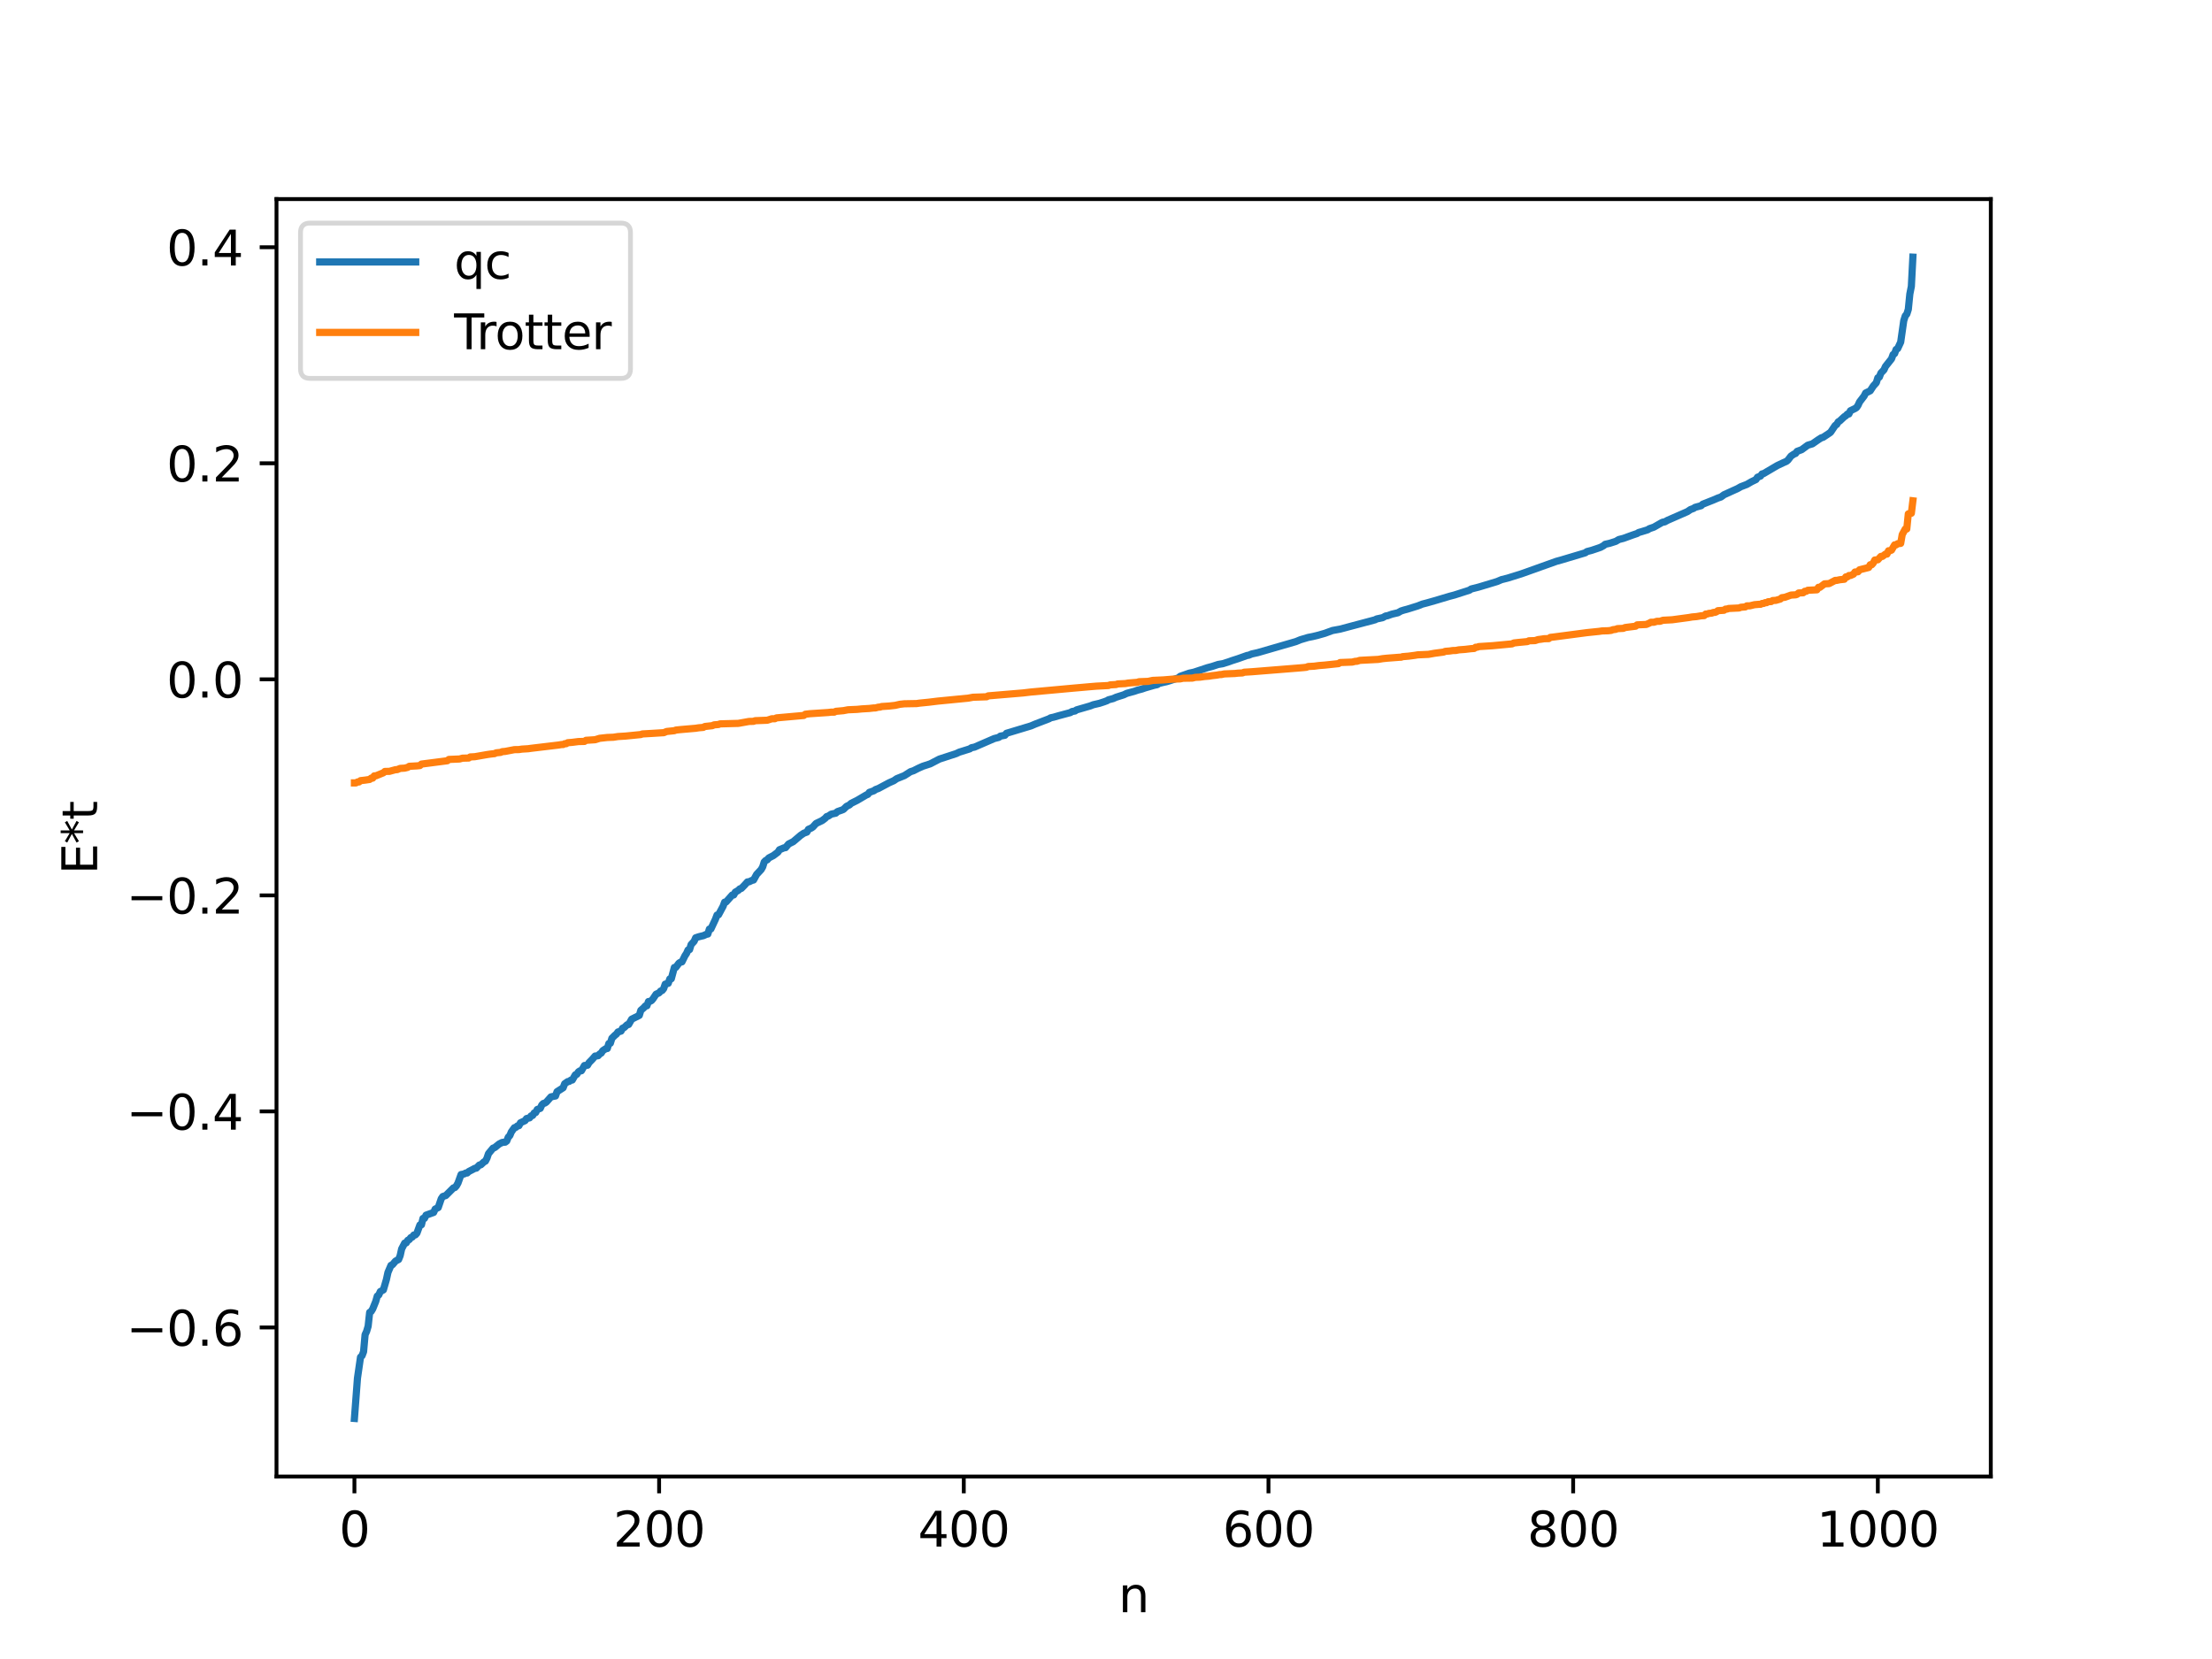 <?xml version="1.0" encoding="utf-8" standalone="no"?>
<!DOCTYPE svg PUBLIC "-//W3C//DTD SVG 1.1//EN"
  "http://www.w3.org/Graphics/SVG/1.1/DTD/svg11.dtd">
<svg xmlns:xlink="http://www.w3.org/1999/xlink" width="460.8pt" height="345.6pt" viewBox="0 0 460.8 345.6" xmlns="http://www.w3.org/2000/svg" version="1.1">
 <defs>
  <style type="text/css">*{stroke-linejoin: round; stroke-linecap: butt}</style>
 </defs>
 <g id="figure_1">
  <g id="patch_1">
   <path d="M 0 345.6 
L 460.8 345.6 
L 460.8 0 
L 0 0 
z
" style="fill: #ffffff"/>
  </g>
  <g id="axes_1">
   <g id="patch_2">
    <path d="M 57.6 307.584 
L 414.72 307.584 
L 414.72 41.472 
L 57.6 41.472 
z
" style="fill: #ffffff"/>
   </g>
   <g id="matplotlib.axis_1">
    <g id="xtick_1">
     <g id="line2d_1">
      <defs>
       <path id="mdfcf9aa6be" d="M 0 0 
L 0 3.5 
" style="stroke: #000000; stroke-width: 0.8"/>
      </defs>
      <g>
       <use xlink:href="#mdfcf9aa6be" x="73.833" y="307.584" style="stroke: #000000; stroke-width: 0.8"/>
      </g>
     </g>
     <g id="text_1">
      <!-- 0 -->
      <g transform="translate(70.651 322.182) scale(0.1 -0.1)">
       <defs>
        <path id="DejaVuSans-30" d="M 2034 4250 
Q 1547 4250 1301 3770 
Q 1056 3291 1056 2328 
Q 1056 1369 1301 889 
Q 1547 409 2034 409 
Q 2525 409 2770 889 
Q 3016 1369 3016 2328 
Q 3016 3291 2770 3770 
Q 2525 4250 2034 4250 
z
M 2034 4750 
Q 2819 4750 3233 4129 
Q 3647 3509 3647 2328 
Q 3647 1150 3233 529 
Q 2819 -91 2034 -91 
Q 1250 -91 836 529 
Q 422 1150 422 2328 
Q 422 3509 836 4129 
Q 1250 4750 2034 4750 
z
" transform="scale(0.016)"/>
       </defs>
       <use xlink:href="#DejaVuSans-30"/>
      </g>
     </g>
    </g>
    <g id="xtick_2">
     <g id="line2d_2">
      <g>
       <use xlink:href="#mdfcf9aa6be" x="137.304" y="307.584" style="stroke: #000000; stroke-width: 0.8"/>
      </g>
     </g>
     <g id="text_2">
      <!-- 200 -->
      <g transform="translate(127.76 322.182) scale(0.1 -0.1)">
       <defs>
        <path id="DejaVuSans-32" d="M 1228 531 
L 3431 531 
L 3431 0 
L 469 0 
L 469 531 
Q 828 903 1448 1529 
Q 2069 2156 2228 2338 
Q 2531 2678 2651 2914 
Q 2772 3150 2772 3378 
Q 2772 3750 2511 3984 
Q 2250 4219 1831 4219 
Q 1534 4219 1204 4116 
Q 875 4013 500 3803 
L 500 4441 
Q 881 4594 1212 4672 
Q 1544 4750 1819 4750 
Q 2544 4750 2975 4387 
Q 3406 4025 3406 3419 
Q 3406 3131 3298 2873 
Q 3191 2616 2906 2266 
Q 2828 2175 2409 1742 
Q 1991 1309 1228 531 
z
" transform="scale(0.016)"/>
       </defs>
       <use xlink:href="#DejaVuSans-32"/>
       <use xlink:href="#DejaVuSans-30" x="63.623"/>
       <use xlink:href="#DejaVuSans-30" x="127.246"/>
      </g>
     </g>
    </g>
    <g id="xtick_3">
     <g id="line2d_3">
      <g>
       <use xlink:href="#mdfcf9aa6be" x="200.775" y="307.584" style="stroke: #000000; stroke-width: 0.8"/>
      </g>
     </g>
     <g id="text_3">
      <!-- 400 -->
      <g transform="translate(191.231 322.182) scale(0.1 -0.1)">
       <defs>
        <path id="DejaVuSans-34" d="M 2419 4116 
L 825 1625 
L 2419 1625 
L 2419 4116 
z
M 2253 4666 
L 3047 4666 
L 3047 1625 
L 3713 1625 
L 3713 1100 
L 3047 1100 
L 3047 0 
L 2419 0 
L 2419 1100 
L 313 1100 
L 313 1709 
L 2253 4666 
z
" transform="scale(0.016)"/>
       </defs>
       <use xlink:href="#DejaVuSans-34"/>
       <use xlink:href="#DejaVuSans-30" x="63.623"/>
       <use xlink:href="#DejaVuSans-30" x="127.246"/>
      </g>
     </g>
    </g>
    <g id="xtick_4">
     <g id="line2d_4">
      <g>
       <use xlink:href="#mdfcf9aa6be" x="264.246" y="307.584" style="stroke: #000000; stroke-width: 0.8"/>
      </g>
     </g>
     <g id="text_4">
      <!-- 600 -->
      <g transform="translate(254.702 322.182) scale(0.1 -0.1)">
       <defs>
        <path id="DejaVuSans-36" d="M 2113 2584 
Q 1688 2584 1439 2293 
Q 1191 2003 1191 1497 
Q 1191 994 1439 701 
Q 1688 409 2113 409 
Q 2538 409 2786 701 
Q 3034 994 3034 1497 
Q 3034 2003 2786 2293 
Q 2538 2584 2113 2584 
z
M 3366 4563 
L 3366 3988 
Q 3128 4100 2886 4159 
Q 2644 4219 2406 4219 
Q 1781 4219 1451 3797 
Q 1122 3375 1075 2522 
Q 1259 2794 1537 2939 
Q 1816 3084 2150 3084 
Q 2853 3084 3261 2657 
Q 3669 2231 3669 1497 
Q 3669 778 3244 343 
Q 2819 -91 2113 -91 
Q 1303 -91 875 529 
Q 447 1150 447 2328 
Q 447 3434 972 4092 
Q 1497 4750 2381 4750 
Q 2619 4750 2861 4703 
Q 3103 4656 3366 4563 
z
" transform="scale(0.016)"/>
       </defs>
       <use xlink:href="#DejaVuSans-36"/>
       <use xlink:href="#DejaVuSans-30" x="63.623"/>
       <use xlink:href="#DejaVuSans-30" x="127.246"/>
      </g>
     </g>
    </g>
    <g id="xtick_5">
     <g id="line2d_5">
      <g>
       <use xlink:href="#mdfcf9aa6be" x="327.717" y="307.584" style="stroke: #000000; stroke-width: 0.8"/>
      </g>
     </g>
     <g id="text_5">
      <!-- 800 -->
      <g transform="translate(318.173 322.182) scale(0.1 -0.1)">
       <defs>
        <path id="DejaVuSans-38" d="M 2034 2216 
Q 1584 2216 1326 1975 
Q 1069 1734 1069 1313 
Q 1069 891 1326 650 
Q 1584 409 2034 409 
Q 2484 409 2743 651 
Q 3003 894 3003 1313 
Q 3003 1734 2745 1975 
Q 2488 2216 2034 2216 
z
M 1403 2484 
Q 997 2584 770 2862 
Q 544 3141 544 3541 
Q 544 4100 942 4425 
Q 1341 4750 2034 4750 
Q 2731 4750 3128 4425 
Q 3525 4100 3525 3541 
Q 3525 3141 3298 2862 
Q 3072 2584 2669 2484 
Q 3125 2378 3379 2068 
Q 3634 1759 3634 1313 
Q 3634 634 3220 271 
Q 2806 -91 2034 -91 
Q 1263 -91 848 271 
Q 434 634 434 1313 
Q 434 1759 690 2068 
Q 947 2378 1403 2484 
z
M 1172 3481 
Q 1172 3119 1398 2916 
Q 1625 2713 2034 2713 
Q 2441 2713 2670 2916 
Q 2900 3119 2900 3481 
Q 2900 3844 2670 4047 
Q 2441 4250 2034 4250 
Q 1625 4250 1398 4047 
Q 1172 3844 1172 3481 
z
" transform="scale(0.016)"/>
       </defs>
       <use xlink:href="#DejaVuSans-38"/>
       <use xlink:href="#DejaVuSans-30" x="63.623"/>
       <use xlink:href="#DejaVuSans-30" x="127.246"/>
      </g>
     </g>
    </g>
    <g id="xtick_6">
     <g id="line2d_6">
      <g>
       <use xlink:href="#mdfcf9aa6be" x="391.188" y="307.584" style="stroke: #000000; stroke-width: 0.8"/>
      </g>
     </g>
     <g id="text_6">
      <!-- 1000 -->
      <g transform="translate(378.463 322.182) scale(0.1 -0.1)">
       <defs>
        <path id="DejaVuSans-31" d="M 794 531 
L 1825 531 
L 1825 4091 
L 703 3866 
L 703 4441 
L 1819 4666 
L 2450 4666 
L 2450 531 
L 3481 531 
L 3481 0 
L 794 0 
L 794 531 
z
" transform="scale(0.016)"/>
       </defs>
       <use xlink:href="#DejaVuSans-31"/>
       <use xlink:href="#DejaVuSans-30" x="63.623"/>
       <use xlink:href="#DejaVuSans-30" x="127.246"/>
       <use xlink:href="#DejaVuSans-30" x="190.869"/>
      </g>
     </g>
    </g>
    <g id="text_7">
     <!-- n -->
     <g transform="translate(232.991 335.861) scale(0.1 -0.1)">
      <defs>
       <path id="DejaVuSans-6e" d="M 3513 2113 
L 3513 0 
L 2938 0 
L 2938 2094 
Q 2938 2591 2744 2837 
Q 2550 3084 2163 3084 
Q 1697 3084 1428 2787 
Q 1159 2491 1159 1978 
L 1159 0 
L 581 0 
L 581 3500 
L 1159 3500 
L 1159 2956 
Q 1366 3272 1645 3428 
Q 1925 3584 2291 3584 
Q 2894 3584 3203 3211 
Q 3513 2838 3513 2113 
z
" transform="scale(0.016)"/>
      </defs>
      <use xlink:href="#DejaVuSans-6e"/>
     </g>
    </g>
   </g>
   <g id="matplotlib.axis_2">
    <g id="ytick_1">
     <g id="line2d_7">
      <defs>
       <path id="m3ff63f9100" d="M 0 0 
L -3.5 0 
" style="stroke: #000000; stroke-width: 0.8"/>
      </defs>
      <g>
       <use xlink:href="#m3ff63f9100" x="57.6" y="276.534" style="stroke: #000000; stroke-width: 0.8"/>
      </g>
     </g>
     <g id="text_8">
      <!-- −0.6 -->
      <g transform="translate(26.317 280.334) scale(0.1 -0.1)">
       <defs>
        <path id="DejaVuSans-2212" d="M 678 2272 
L 4684 2272 
L 4684 1741 
L 678 1741 
L 678 2272 
z
" transform="scale(0.016)"/>
        <path id="DejaVuSans-2e" d="M 684 794 
L 1344 794 
L 1344 0 
L 684 0 
L 684 794 
z
" transform="scale(0.016)"/>
       </defs>
       <use xlink:href="#DejaVuSans-2212"/>
       <use xlink:href="#DejaVuSans-30" x="83.789"/>
       <use xlink:href="#DejaVuSans-2e" x="147.412"/>
       <use xlink:href="#DejaVuSans-36" x="179.199"/>
      </g>
     </g>
    </g>
    <g id="ytick_2">
     <g id="line2d_8">
      <g>
       <use xlink:href="#m3ff63f9100" x="57.6" y="231.528" style="stroke: #000000; stroke-width: 0.8"/>
      </g>
     </g>
     <g id="text_9">
      <!-- −0.4 -->
      <g transform="translate(26.317 235.328) scale(0.1 -0.1)">
       <use xlink:href="#DejaVuSans-2212"/>
       <use xlink:href="#DejaVuSans-30" x="83.789"/>
       <use xlink:href="#DejaVuSans-2e" x="147.412"/>
       <use xlink:href="#DejaVuSans-34" x="179.199"/>
      </g>
     </g>
    </g>
    <g id="ytick_3">
     <g id="line2d_9">
      <g>
       <use xlink:href="#m3ff63f9100" x="57.6" y="186.522" style="stroke: #000000; stroke-width: 0.8"/>
      </g>
     </g>
     <g id="text_10">
      <!-- −0.2 -->
      <g transform="translate(26.317 190.322) scale(0.1 -0.1)">
       <use xlink:href="#DejaVuSans-2212"/>
       <use xlink:href="#DejaVuSans-30" x="83.789"/>
       <use xlink:href="#DejaVuSans-2e" x="147.412"/>
       <use xlink:href="#DejaVuSans-32" x="179.199"/>
      </g>
     </g>
    </g>
    <g id="ytick_4">
     <g id="line2d_10">
      <g>
       <use xlink:href="#m3ff63f9100" x="57.6" y="141.516" style="stroke: #000000; stroke-width: 0.8"/>
      </g>
     </g>
     <g id="text_11">
      <!-- 0.0 -->
      <g transform="translate(34.697 145.315) scale(0.1 -0.1)">
       <use xlink:href="#DejaVuSans-30"/>
       <use xlink:href="#DejaVuSans-2e" x="63.623"/>
       <use xlink:href="#DejaVuSans-30" x="95.41"/>
      </g>
     </g>
    </g>
    <g id="ytick_5">
     <g id="line2d_11">
      <g>
       <use xlink:href="#m3ff63f9100" x="57.6" y="96.51" style="stroke: #000000; stroke-width: 0.8"/>
      </g>
     </g>
     <g id="text_12">
      <!-- 0.2 -->
      <g transform="translate(34.697 100.309) scale(0.1 -0.1)">
       <use xlink:href="#DejaVuSans-30"/>
       <use xlink:href="#DejaVuSans-2e" x="63.623"/>
       <use xlink:href="#DejaVuSans-32" x="95.41"/>
      </g>
     </g>
    </g>
    <g id="ytick_6">
     <g id="line2d_12">
      <g>
       <use xlink:href="#m3ff63f9100" x="57.6" y="51.504" style="stroke: #000000; stroke-width: 0.8"/>
      </g>
     </g>
     <g id="text_13">
      <!-- 0.4 -->
      <g transform="translate(34.697 55.303) scale(0.1 -0.1)">
       <use xlink:href="#DejaVuSans-30"/>
       <use xlink:href="#DejaVuSans-2e" x="63.623"/>
       <use xlink:href="#DejaVuSans-34" x="95.41"/>
      </g>
     </g>
    </g>
    <g id="text_14">
     <!-- E*t -->
     <g transform="translate(20.238 182.148) rotate(-90) scale(0.1 -0.1)">
      <defs>
       <path id="DejaVuSans-45" d="M 628 4666 
L 3578 4666 
L 3578 4134 
L 1259 4134 
L 1259 2753 
L 3481 2753 
L 3481 2222 
L 1259 2222 
L 1259 531 
L 3634 531 
L 3634 0 
L 628 0 
L 628 4666 
z
" transform="scale(0.016)"/>
       <path id="DejaVuSans-2a" d="M 3009 3897 
L 1888 3291 
L 3009 2681 
L 2828 2375 
L 1778 3009 
L 1778 1831 
L 1422 1831 
L 1422 3009 
L 372 2375 
L 191 2681 
L 1313 3291 
L 191 3897 
L 372 4206 
L 1422 3572 
L 1422 4750 
L 1778 4750 
L 1778 3572 
L 2828 4206 
L 3009 3897 
z
" transform="scale(0.016)"/>
       <path id="DejaVuSans-74" d="M 1172 4494 
L 1172 3500 
L 2356 3500 
L 2356 3053 
L 1172 3053 
L 1172 1153 
Q 1172 725 1289 603 
Q 1406 481 1766 481 
L 2356 481 
L 2356 0 
L 1766 0 
Q 1100 0 847 248 
Q 594 497 594 1153 
L 594 3053 
L 172 3053 
L 172 3500 
L 594 3500 
L 594 4494 
L 1172 4494 
z
" transform="scale(0.016)"/>
      </defs>
      <use xlink:href="#DejaVuSans-45"/>
      <use xlink:href="#DejaVuSans-2a" x="63.184"/>
      <use xlink:href="#DejaVuSans-74" x="113.184"/>
     </g>
    </g>
   </g>
   <g id="line2d_13">
    <path d="M 73.833 295.488 
L 74.467 287.099 
L 75.102 282.72 
L 75.42 282.423 
L 75.737 281.588 
L 76.054 278.044 
L 76.372 277.349 
L 76.689 276.283 
L 77.006 273.393 
L 77.324 273.195 
L 77.641 272.673 
L 78.276 271.1 
L 78.593 269.993 
L 78.91 269.755 
L 79.228 269.051 
L 79.862 268.716 
L 80.497 266.54 
L 80.815 265.077 
L 81.449 263.593 
L 81.767 263.451 
L 82.401 262.704 
L 83.036 262.377 
L 83.353 261.596 
L 83.671 260.171 
L 84.305 258.957 
L 84.623 258.915 
L 84.94 258.381 
L 85.258 258.231 
L 85.575 257.816 
L 85.892 257.701 
L 86.21 257.276 
L 86.527 257.251 
L 86.844 256.905 
L 87.479 255.171 
L 87.796 255.146 
L 88.114 253.819 
L 88.431 253.808 
L 88.748 253.141 
L 90.335 252.575 
L 90.653 251.872 
L 91.287 251.563 
L 91.922 249.716 
L 92.239 249.256 
L 92.874 249.049 
L 94.461 247.46 
L 94.778 247.376 
L 95.096 247.012 
L 95.413 246.436 
L 96.048 244.678 
L 96.682 244.558 
L 97 244.373 
L 97.317 244.359 
L 97.634 244.058 
L 98.586 243.566 
L 98.904 243.381 
L 99.221 243.348 
L 99.856 242.7 
L 100.173 242.643 
L 100.808 242.05 
L 101.125 241.887 
L 101.443 241.271 
L 101.76 240.326 
L 102.712 239.175 
L 103.029 239.082 
L 103.981 238.315 
L 104.616 237.989 
L 105.251 237.93 
L 105.568 237.69 
L 105.886 236.879 
L 106.203 236.573 
L 106.52 235.804 
L 107.155 234.919 
L 107.472 234.841 
L 107.79 234.55 
L 108.107 234.498 
L 108.424 233.893 
L 109.377 233.454 
L 109.694 233.012 
L 110.329 232.867 
L 110.646 232.454 
L 110.963 232.369 
L 111.281 231.844 
L 111.598 231.76 
L 111.915 231.126 
L 112.55 230.895 
L 112.867 230.189 
L 113.185 229.877 
L 113.502 229.793 
L 113.82 229.579 
L 114.772 228.502 
L 115.406 228.371 
L 115.724 228.315 
L 116.041 227.417 
L 117.31 226.603 
L 117.628 225.77 
L 118.262 225.322 
L 118.58 225.275 
L 118.897 225.027 
L 119.215 224.99 
L 119.849 223.903 
L 120.167 223.795 
L 120.484 223.298 
L 120.801 223.082 
L 121.119 223.058 
L 121.753 221.963 
L 122.388 221.906 
L 122.705 221.371 
L 123.34 220.726 
L 123.975 219.995 
L 124.61 219.919 
L 124.927 219.558 
L 125.244 219.382 
L 125.562 218.877 
L 126.196 218.459 
L 126.514 218.423 
L 126.831 217.389 
L 127.148 217.323 
L 127.466 216.293 
L 128.1 215.666 
L 128.418 215.418 
L 128.735 214.973 
L 129.37 214.8 
L 129.687 214.198 
L 130.005 214.079 
L 130.639 213.48 
L 130.957 213.418 
L 131.591 212.316 
L 133.178 211.523 
L 133.496 210.473 
L 134.13 209.917 
L 134.448 209.554 
L 134.765 209.524 
L 135.082 208.643 
L 135.4 208.599 
L 135.717 208.442 
L 136.034 208.067 
L 136.669 207.116 
L 137.304 206.827 
L 137.621 206.452 
L 137.939 206.339 
L 138.256 205.947 
L 138.573 205.014 
L 139.208 204.845 
L 139.525 203.929 
L 139.843 203.902 
L 140.477 201.546 
L 140.795 201.51 
L 141.429 200.652 
L 141.747 200.445 
L 142.064 200.373 
L 142.699 199.083 
L 143.016 198.613 
L 143.334 197.896 
L 143.651 197.815 
L 143.968 196.777 
L 144.603 196.089 
L 144.92 195.361 
L 145.555 195.148 
L 146.19 194.989 
L 146.507 194.925 
L 147.142 194.635 
L 147.459 194.575 
L 147.777 193.536 
L 148.094 193.519 
L 149.046 191.478 
L 149.363 190.625 
L 149.681 190.567 
L 150.633 188.795 
L 150.95 187.94 
L 151.267 187.887 
L 152.537 186.447 
L 152.854 186.433 
L 153.172 185.848 
L 153.806 185.477 
L 154.124 185.161 
L 154.441 185.069 
L 155.076 184.42 
L 155.71 183.714 
L 156.028 183.703 
L 156.662 183.396 
L 156.98 183.323 
L 157.615 182.163 
L 158.567 181.144 
L 158.884 180.581 
L 159.201 179.574 
L 159.519 179.241 
L 159.836 179.11 
L 160.153 178.727 
L 161.105 178.233 
L 162.058 177.519 
L 162.375 177.018 
L 163.327 176.62 
L 163.644 176.581 
L 164.279 175.817 
L 165.231 175.341 
L 166.818 173.996 
L 167.453 173.57 
L 168.087 173.343 
L 168.405 172.764 
L 169.039 172.483 
L 169.357 172.255 
L 169.991 171.55 
L 171.261 170.943 
L 171.896 170.468 
L 172.213 170.111 
L 172.53 170.016 
L 173.165 169.602 
L 174.117 169.393 
L 174.434 169.081 
L 175.386 168.747 
L 175.704 168.613 
L 176.339 167.987 
L 176.973 167.673 
L 177.291 167.363 
L 178.56 166.732 
L 180.464 165.607 
L 180.781 165.483 
L 181.099 165.062 
L 182.051 164.73 
L 182.368 164.486 
L 183.003 164.25 
L 185.224 163.062 
L 186.177 162.645 
L 186.811 162.211 
L 188.398 161.574 
L 189.667 160.762 
L 190.302 160.556 
L 191.254 160.068 
L 192.206 159.637 
L 193.793 159.117 
L 195.697 158.129 
L 199.188 156.992 
L 199.823 156.692 
L 202.044 155.996 
L 202.362 155.764 
L 202.996 155.64 
L 207.122 153.851 
L 208.074 153.611 
L 208.391 153.353 
L 209.343 153.169 
L 209.661 152.76 
L 214.739 151.226 
L 215.691 150.824 
L 218.547 149.73 
L 218.864 149.535 
L 219.499 149.4 
L 220.451 149.121 
L 222.99 148.442 
L 223.307 148.228 
L 223.942 148.114 
L 224.259 147.886 
L 227.115 147.059 
L 227.75 146.81 
L 229.02 146.517 
L 229.972 146.206 
L 230.606 145.973 
L 230.924 145.778 
L 231.876 145.531 
L 232.51 145.247 
L 234.097 144.742 
L 234.732 144.436 
L 236.319 144.003 
L 236.953 143.781 
L 237.905 143.533 
L 238.54 143.307 
L 240.444 142.756 
L 241.079 142.623 
L 241.396 142.387 
L 242.348 142.15 
L 242.983 142.016 
L 243.618 141.829 
L 245.522 141.199 
L 245.839 140.898 
L 247.743 140.232 
L 248.696 140.031 
L 251.552 139.086 
L 252.504 138.834 
L 253.773 138.416 
L 254.725 138.259 
L 255.995 137.856 
L 256.629 137.625 
L 257.899 137.217 
L 259.803 136.539 
L 260.12 136.497 
L 260.755 136.234 
L 261.39 136.094 
L 262.024 135.953 
L 269.958 133.656 
L 270.91 133.264 
L 272.497 132.792 
L 273.449 132.606 
L 274.401 132.38 
L 275.988 131.929 
L 277.575 131.346 
L 279.162 131.056 
L 286.461 129.114 
L 286.778 128.94 
L 288.048 128.664 
L 288.682 128.308 
L 289 128.283 
L 289.952 127.944 
L 291.221 127.645 
L 291.856 127.28 
L 292.491 127.08 
L 293.125 126.915 
L 295.347 126.223 
L 296.299 125.846 
L 297.251 125.6 
L 298.838 125.149 
L 302.011 124.205 
L 302.963 123.957 
L 306.137 122.937 
L 306.454 122.701 
L 308.041 122.3 
L 311.849 121.151 
L 312.801 120.748 
L 314.071 120.429 
L 316.927 119.539 
L 324.226 116.932 
L 325.178 116.673 
L 330.256 115.156 
L 330.573 114.908 
L 331.525 114.662 
L 332.795 114.238 
L 333.429 114.016 
L 334.064 113.666 
L 334.381 113.389 
L 335.334 113.176 
L 336.603 112.769 
L 337.238 112.391 
L 338.19 112.151 
L 340.094 111.458 
L 341.046 111.137 
L 341.363 110.93 
L 341.998 110.75 
L 343.267 110.357 
L 343.585 110.138 
L 344.537 109.81 
L 346.124 108.9 
L 346.441 108.755 
L 346.758 108.736 
L 347.393 108.385 
L 348.028 108.109 
L 351.519 106.58 
L 352.153 106.149 
L 352.788 105.916 
L 353.105 105.693 
L 354.375 105.348 
L 354.692 105.041 
L 356.914 104.162 
L 357.866 103.751 
L 358.5 103.536 
L 359.135 103.069 
L 361.991 101.769 
L 362.626 101.402 
L 363.896 100.916 
L 364.848 100.363 
L 365.8 99.9 
L 366.117 99.416 
L 366.752 99.175 
L 367.069 98.728 
L 367.386 98.662 
L 370.243 96.981 
L 371.512 96.383 
L 372.147 96.108 
L 372.464 95.843 
L 373.099 95.01 
L 373.734 94.584 
L 374.051 94.466 
L 374.368 94.028 
L 375.32 93.677 
L 376.59 92.743 
L 377.542 92.465 
L 378.811 91.587 
L 379.446 91.185 
L 379.763 91.116 
L 381.033 90.271 
L 381.35 90.038 
L 382.302 88.623 
L 382.62 88.422 
L 382.937 87.882 
L 383.254 87.696 
L 384.206 86.805 
L 384.524 86.607 
L 384.841 86.267 
L 385.158 86.238 
L 385.476 85.569 
L 386.428 85.108 
L 386.745 84.905 
L 387.062 84.437 
L 387.38 83.736 
L 388.332 82.492 
L 388.649 81.868 
L 389.601 81.408 
L 390.236 80.431 
L 390.871 79.723 
L 391.188 78.699 
L 391.505 78.558 
L 391.823 77.719 
L 392.458 77.056 
L 392.775 76.347 
L 394.044 74.745 
L 394.362 73.864 
L 394.679 73.665 
L 394.996 72.795 
L 395.314 72.628 
L 395.948 71.266 
L 396.583 66.812 
L 396.9 65.802 
L 397.218 65.448 
L 397.535 64.449 
L 397.853 61.254 
L 398.17 59.668 
L 398.487 53.568 
L 398.487 53.568 
" clip-path="url(#p4ff38923c8)" style="fill: none; stroke: #1f77b4; stroke-width: 1.5; stroke-linecap: square"/>
   </g>
   <g id="line2d_14">
    <path d="M 73.833 163.093 
L 74.15 163.093 
L 74.467 162.898 
L 74.785 162.898 
L 75.102 162.622 
L 76.054 162.513 
L 77.006 162.372 
L 77.324 162.101 
L 77.641 162.101 
L 77.958 161.63 
L 78.276 161.63 
L 79.862 160.988 
L 80.18 160.706 
L 81.132 160.685 
L 82.401 160.336 
L 82.719 160.336 
L 83.353 160.073 
L 84.305 160.015 
L 84.94 159.855 
L 85.258 159.636 
L 86.844 159.548 
L 87.479 159.48 
L 87.796 159.173 
L 93.191 158.477 
L 93.509 158.205 
L 95.73 158.112 
L 96.365 157.942 
L 97.634 157.912 
L 97.952 157.686 
L 98.904 157.636 
L 99.539 157.526 
L 101.443 157.194 
L 102.077 157.1 
L 102.712 157.021 
L 103.029 157.002 
L 103.347 156.832 
L 104.299 156.736 
L 104.616 156.586 
L 105.251 156.53 
L 107.155 156.165 
L 108.107 156.147 
L 108.742 156.051 
L 110.011 155.975 
L 110.646 155.886 
L 116.358 155.203 
L 116.993 155.097 
L 117.31 155.097 
L 117.628 154.929 
L 117.945 154.929 
L 118.262 154.721 
L 119.215 154.644 
L 120.484 154.48 
L 121.753 154.45 
L 122.071 154.221 
L 123.975 154.098 
L 124.927 153.802 
L 126.514 153.63 
L 127.783 153.581 
L 128.735 153.434 
L 130.322 153.336 
L 133.496 153.019 
L 133.813 152.894 
L 135.717 152.786 
L 137.939 152.648 
L 138.256 152.638 
L 138.891 152.379 
L 140.477 152.216 
L 140.795 152.086 
L 141.747 151.987 
L 144.92 151.712 
L 145.555 151.611 
L 146.507 151.53 
L 146.824 151.342 
L 148.411 151.168 
L 148.729 151.004 
L 149.681 150.925 
L 149.998 150.795 
L 153.806 150.691 
L 156.028 150.292 
L 156.98 150.269 
L 157.297 150.134 
L 159.836 150.037 
L 160.788 149.728 
L 161.423 149.723 
L 161.74 149.549 
L 167.453 149.041 
L 167.77 148.787 
L 168.722 148.678 
L 172.53 148.425 
L 173.165 148.354 
L 173.8 148.348 
L 174.117 148.184 
L 175.704 148.042 
L 176.656 147.86 
L 178.56 147.776 
L 179.512 147.679 
L 181.099 147.585 
L 182.051 147.476 
L 182.368 147.476 
L 183.003 147.309 
L 183.32 147.309 
L 183.638 147.184 
L 185.224 147.081 
L 186.494 146.938 
L 187.446 146.718 
L 188.398 146.612 
L 190.937 146.566 
L 191.572 146.474 
L 192.524 146.378 
L 193.476 146.283 
L 195.38 146.051 
L 201.727 145.432 
L 202.679 145.251 
L 205.535 145.152 
L 205.853 144.962 
L 213.152 144.35 
L 214.739 144.162 
L 223.624 143.351 
L 224.894 143.241 
L 227.115 143.044 
L 228.385 142.939 
L 230.924 142.806 
L 231.241 142.676 
L 232.51 142.599 
L 232.828 142.476 
L 234.415 142.4 
L 235.049 142.291 
L 236.953 142.136 
L 237.271 142.014 
L 239.175 141.942 
L 240.127 141.74 
L 242.348 141.64 
L 244.253 141.481 
L 245.839 141.427 
L 246.474 141.29 
L 248.378 141.261 
L 249.013 141.103 
L 249.965 141.063 
L 250.917 140.929 
L 251.869 140.854 
L 252.504 140.752 
L 253.456 140.643 
L 254.091 140.524 
L 254.408 140.524 
L 255.043 140.389 
L 257.264 140.299 
L 257.899 140.227 
L 258.851 140.182 
L 259.168 140.034 
L 260.755 139.938 
L 270.276 139.177 
L 271.545 139.069 
L 272.18 139.001 
L 272.497 138.846 
L 273.767 138.78 
L 274.719 138.65 
L 275.988 138.548 
L 278.844 138.245 
L 279.162 138.02 
L 281.7 137.921 
L 282.335 137.762 
L 282.653 137.762 
L 283.287 137.565 
L 287.096 137.365 
L 288.048 137.206 
L 289 137.11 
L 291.539 136.917 
L 291.856 136.917 
L 292.173 136.794 
L 293.443 136.687 
L 294.712 136.52 
L 295.347 136.414 
L 297.568 136.313 
L 298.838 136.087 
L 300.742 135.837 
L 301.059 135.691 
L 302.011 135.612 
L 302.646 135.519 
L 303.281 135.502 
L 303.915 135.372 
L 305.185 135.279 
L 306.454 135.128 
L 307.089 135.085 
L 307.406 134.832 
L 307.724 134.832 
L 308.041 134.698 
L 310.897 134.515 
L 315.023 134.127 
L 315.34 133.945 
L 316.292 133.837 
L 318.196 133.653 
L 318.514 133.487 
L 319.783 133.449 
L 320.418 133.235 
L 321.053 133.156 
L 321.687 133.055 
L 322.639 133.036 
L 322.957 132.78 
L 323.591 132.71 
L 330.573 131.791 
L 333.112 131.527 
L 333.747 131.432 
L 335.016 131.395 
L 335.651 131.317 
L 335.968 131.182 
L 336.603 131.099 
L 336.92 130.959 
L 338.19 130.896 
L 338.507 130.733 
L 339.142 130.649 
L 340.729 130.449 
L 341.046 130.171 
L 342.95 130.085 
L 343.585 129.814 
L 343.902 129.63 
L 344.537 129.622 
L 345.172 129.43 
L 345.806 129.424 
L 346.441 129.211 
L 348.345 129.11 
L 351.836 128.64 
L 352.471 128.528 
L 353.423 128.444 
L 354.375 128.279 
L 355.01 128.242 
L 355.327 127.915 
L 355.644 127.915 
L 355.962 127.785 
L 356.596 127.727 
L 356.914 127.576 
L 357.231 127.576 
L 357.548 127.464 
L 357.866 127.217 
L 359.135 127.129 
L 359.453 126.89 
L 359.77 126.89 
L 360.087 126.758 
L 362.309 126.652 
L 362.626 126.508 
L 363.578 126.432 
L 363.896 126.213 
L 364.53 126.203 
L 365.482 125.972 
L 366.434 125.888 
L 366.752 125.888 
L 367.069 125.714 
L 367.386 125.714 
L 367.704 125.545 
L 368.021 125.545 
L 368.339 125.35 
L 368.973 125.316 
L 369.291 125.101 
L 369.925 125.068 
L 370.877 124.795 
L 371.195 124.512 
L 371.829 124.426 
L 373.099 123.966 
L 374.051 123.913 
L 374.368 123.813 
L 374.686 123.529 
L 375.638 123.486 
L 375.955 123.177 
L 376.272 123.177 
L 376.59 122.964 
L 378.494 122.868 
L 378.811 122.351 
L 379.129 122.351 
L 380.081 121.628 
L 381.033 121.577 
L 382.302 120.908 
L 382.62 120.908 
L 383.254 120.769 
L 384.206 120.669 
L 384.524 120.177 
L 384.841 120.177 
L 385.158 119.896 
L 385.476 119.896 
L 386.11 119.609 
L 386.428 119.162 
L 387.062 119.107 
L 387.38 118.696 
L 389.284 118.218 
L 389.601 117.644 
L 389.919 117.644 
L 390.236 117.285 
L 390.553 116.661 
L 391.188 116.613 
L 391.823 115.909 
L 392.14 115.909 
L 392.775 115.43 
L 393.092 115.43 
L 393.41 114.733 
L 393.727 114.733 
L 394.044 114.593 
L 394.679 113.507 
L 394.996 113.507 
L 395.314 113.268 
L 395.948 113.196 
L 396.266 111.365 
L 396.9 110.197 
L 397.218 110.197 
L 397.535 107.05 
L 397.853 106.923 
L 398.17 106.923 
L 398.487 104.325 
L 398.487 104.325 
" clip-path="url(#p4ff38923c8)" style="fill: none; stroke: #ff7f0e; stroke-width: 1.5; stroke-linecap: square"/>
   </g>
   <g id="patch_3">
    <path d="M 57.6 307.584 
L 57.6 41.472 
" style="fill: none; stroke: #000000; stroke-width: 0.8; stroke-linejoin: miter; stroke-linecap: square"/>
   </g>
   <g id="patch_4">
    <path d="M 414.72 307.584 
L 414.72 41.472 
" style="fill: none; stroke: #000000; stroke-width: 0.8; stroke-linejoin: miter; stroke-linecap: square"/>
   </g>
   <g id="patch_5">
    <path d="M 57.6 307.584 
L 414.72 307.584 
" style="fill: none; stroke: #000000; stroke-width: 0.8; stroke-linejoin: miter; stroke-linecap: square"/>
   </g>
   <g id="patch_6">
    <path d="M 57.6 41.472 
L 414.72 41.472 
" style="fill: none; stroke: #000000; stroke-width: 0.8; stroke-linejoin: miter; stroke-linecap: square"/>
   </g>
   <g id="legend_1">
    <g id="patch_7">
     <path d="M 64.6 78.828 
L 129.342 78.828 
Q 131.342 78.828 131.342 76.828 
L 131.342 48.472 
Q 131.342 46.472 129.342 46.472 
L 64.6 46.472 
Q 62.6 46.472 62.6 48.472 
L 62.6 76.828 
Q 62.6 78.828 64.6 78.828 
z
" style="fill: #ffffff; opacity: 0.8; stroke: #cccccc; stroke-linejoin: miter"/>
    </g>
    <g id="line2d_15">
     <path d="M 66.6 54.57 
L 76.6 54.57 
L 86.6 54.57 
" style="fill: none; stroke: #1f77b4; stroke-width: 1.5; stroke-linecap: square"/>
    </g>
    <g id="text_15">
     <!-- qc -->
     <g transform="translate(94.6 58.07) scale(0.1 -0.1)">
      <defs>
       <path id="DejaVuSans-71" d="M 947 1747 
Q 947 1113 1208 752 
Q 1469 391 1925 391 
Q 2381 391 2643 752 
Q 2906 1113 2906 1747 
Q 2906 2381 2643 2742 
Q 2381 3103 1925 3103 
Q 1469 3103 1208 2742 
Q 947 2381 947 1747 
z
M 2906 525 
Q 2725 213 2448 61 
Q 2172 -91 1784 -91 
Q 1150 -91 751 415 
Q 353 922 353 1747 
Q 353 2572 751 3078 
Q 1150 3584 1784 3584 
Q 2172 3584 2448 3432 
Q 2725 3281 2906 2969 
L 2906 3500 
L 3481 3500 
L 3481 -1331 
L 2906 -1331 
L 2906 525 
z
" transform="scale(0.016)"/>
       <path id="DejaVuSans-63" d="M 3122 3366 
L 3122 2828 
Q 2878 2963 2633 3030 
Q 2388 3097 2138 3097 
Q 1578 3097 1268 2742 
Q 959 2388 959 1747 
Q 959 1106 1268 751 
Q 1578 397 2138 397 
Q 2388 397 2633 464 
Q 2878 531 3122 666 
L 3122 134 
Q 2881 22 2623 -34 
Q 2366 -91 2075 -91 
Q 1284 -91 818 406 
Q 353 903 353 1747 
Q 353 2603 823 3093 
Q 1294 3584 2113 3584 
Q 2378 3584 2631 3529 
Q 2884 3475 3122 3366 
z
" transform="scale(0.016)"/>
      </defs>
      <use xlink:href="#DejaVuSans-71"/>
      <use xlink:href="#DejaVuSans-63" x="63.477"/>
     </g>
    </g>
    <g id="line2d_16">
     <path d="M 66.6 69.249 
L 76.6 69.249 
L 86.6 69.249 
" style="fill: none; stroke: #ff7f0e; stroke-width: 1.5; stroke-linecap: square"/>
    </g>
    <g id="text_16">
     <!-- Trotter -->
     <g transform="translate(94.6 72.749) scale(0.1 -0.1)">
      <defs>
       <path id="DejaVuSans-54" d="M -19 4666 
L 3928 4666 
L 3928 4134 
L 2272 4134 
L 2272 0 
L 1638 0 
L 1638 4134 
L -19 4134 
L -19 4666 
z
" transform="scale(0.016)"/>
       <path id="DejaVuSans-72" d="M 2631 2963 
Q 2534 3019 2420 3045 
Q 2306 3072 2169 3072 
Q 1681 3072 1420 2755 
Q 1159 2438 1159 1844 
L 1159 0 
L 581 0 
L 581 3500 
L 1159 3500 
L 1159 2956 
Q 1341 3275 1631 3429 
Q 1922 3584 2338 3584 
Q 2397 3584 2469 3576 
Q 2541 3569 2628 3553 
L 2631 2963 
z
" transform="scale(0.016)"/>
       <path id="DejaVuSans-6f" d="M 1959 3097 
Q 1497 3097 1228 2736 
Q 959 2375 959 1747 
Q 959 1119 1226 758 
Q 1494 397 1959 397 
Q 2419 397 2687 759 
Q 2956 1122 2956 1747 
Q 2956 2369 2687 2733 
Q 2419 3097 1959 3097 
z
M 1959 3584 
Q 2709 3584 3137 3096 
Q 3566 2609 3566 1747 
Q 3566 888 3137 398 
Q 2709 -91 1959 -91 
Q 1206 -91 779 398 
Q 353 888 353 1747 
Q 353 2609 779 3096 
Q 1206 3584 1959 3584 
z
" transform="scale(0.016)"/>
       <path id="DejaVuSans-65" d="M 3597 1894 
L 3597 1613 
L 953 1613 
Q 991 1019 1311 708 
Q 1631 397 2203 397 
Q 2534 397 2845 478 
Q 3156 559 3463 722 
L 3463 178 
Q 3153 47 2828 -22 
Q 2503 -91 2169 -91 
Q 1331 -91 842 396 
Q 353 884 353 1716 
Q 353 2575 817 3079 
Q 1281 3584 2069 3584 
Q 2775 3584 3186 3129 
Q 3597 2675 3597 1894 
z
M 3022 2063 
Q 3016 2534 2758 2815 
Q 2500 3097 2075 3097 
Q 1594 3097 1305 2825 
Q 1016 2553 972 2059 
L 3022 2063 
z
" transform="scale(0.016)"/>
      </defs>
      <use xlink:href="#DejaVuSans-54"/>
      <use xlink:href="#DejaVuSans-72" x="46.334"/>
      <use xlink:href="#DejaVuSans-6f" x="85.197"/>
      <use xlink:href="#DejaVuSans-74" x="146.379"/>
      <use xlink:href="#DejaVuSans-74" x="185.588"/>
      <use xlink:href="#DejaVuSans-65" x="224.797"/>
      <use xlink:href="#DejaVuSans-72" x="286.32"/>
     </g>
    </g>
   </g>
  </g>
 </g>
 <defs>
  <clipPath id="p4ff38923c8">
   <rect x="57.6" y="41.472" width="357.12" height="266.112"/>
  </clipPath>
 </defs>
</svg>
